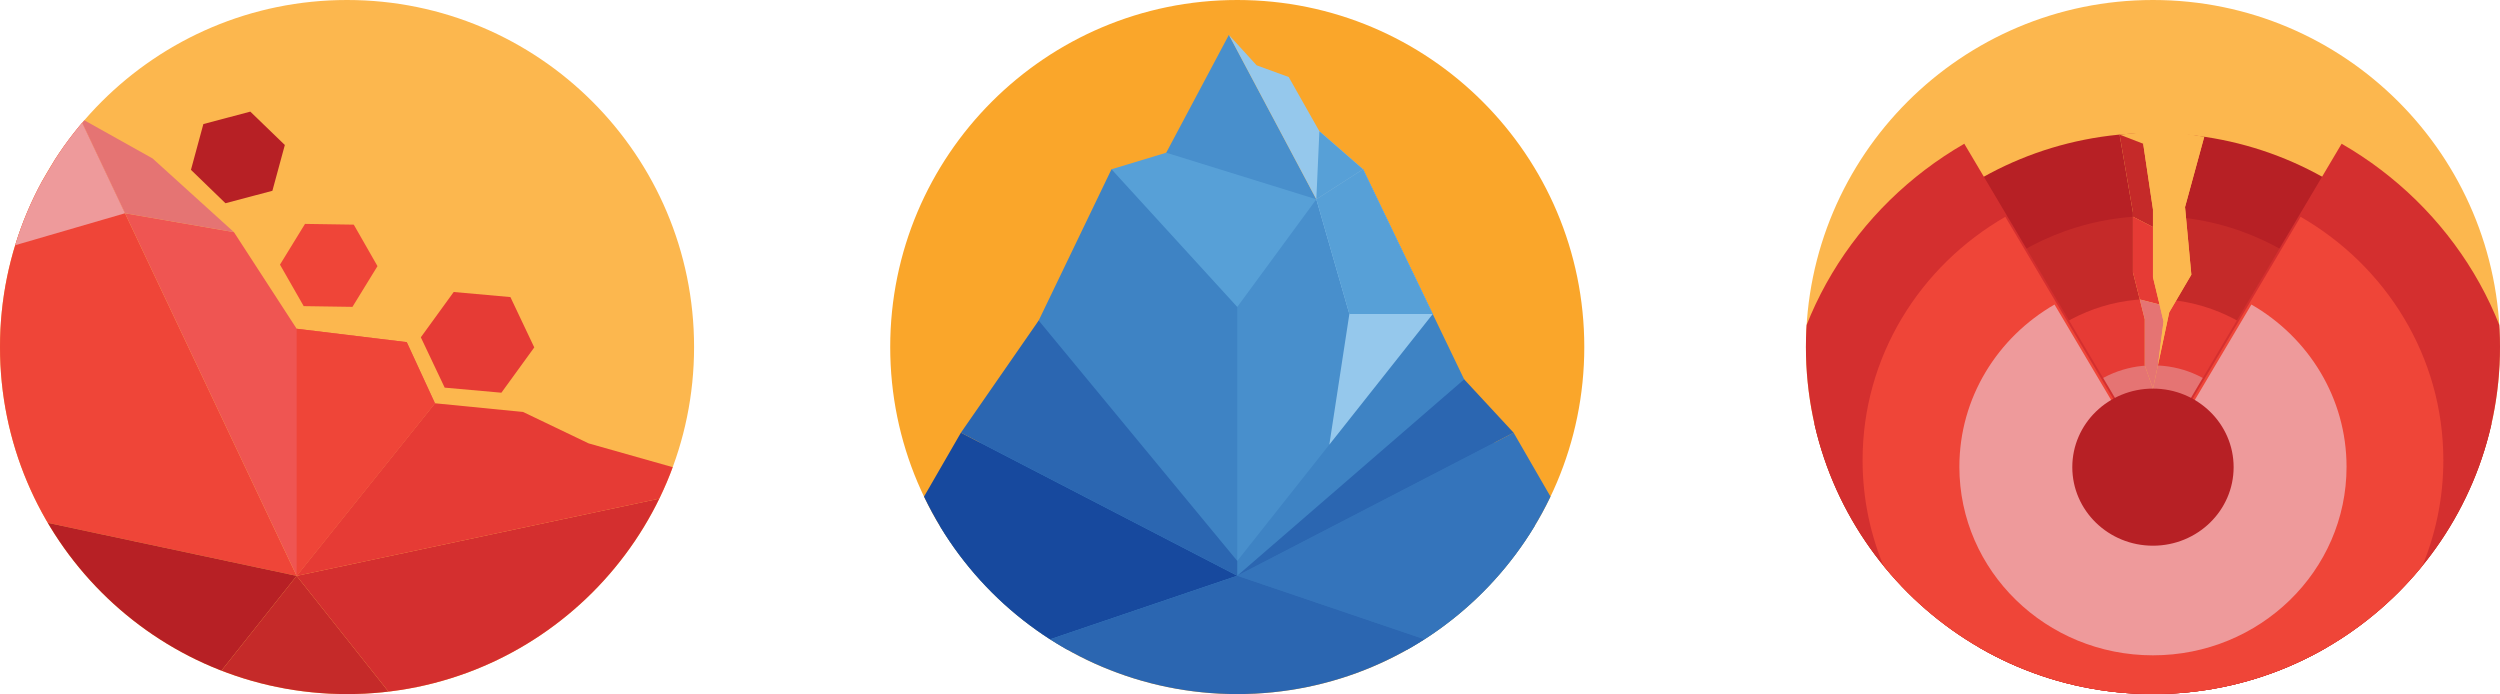 <svg id="Layer_1" xmlns="http://www.w3.org/2000/svg" xmlns:xlink="http://www.w3.org/1999/xlink" viewBox="0 0 1536 426.44"><style>.st2{fill:#488fcc}.st3{fill:#3e83c4}.st4{fill:#95c8ec}.st5{fill:#57a0d7}.st8{fill:#2b66b1}.st9{fill:#fcb74e}.st11{fill:#ef4538}.st12{fill:#b72025}.st13{fill:#c52a29}.st14{fill:#d42f2f}.st16{fill:#e63b35}.st17{fill:#e57473}.st18{fill:#ee9a9b}</style><g id="XMLID_448_"><circle id="XMLID_429_" cx="760.17" cy="213.22" r="213.22" fill="#faa62a"/><g id="XMLID_427_"><defs><circle id="XMLID_405_" cx="760.17" cy="213.22" r="213.22"/></defs><clipPath id="XMLID_2_"><use xlink:href="#XMLID_405_" overflow="visible"/></clipPath><g id="XMLID_351_" clip-path="url(#XMLID_2_)"><path id="XMLID_388_" class="st2" d="M682.9 153.13l77.27-19.48 77.28 19.48-77.28 41.44z"/><path id="XMLID_387_" class="st2" d="M684.68 153.71l70.35-132.27 70.35 132.27z"/><path id="XMLID_386_" class="st3" d="M540.74 399.35h438.87L837.45 103.99l-77.28 49.71-77.27-49.71z"/><path id="XMLID_385_" class="st2" d="M760.17 153.7v190.93l120.09-151.69-42.81-88.95z"/><path id="XMLID_383_" class="st4" d="M755.03 21.44l17.04 18.69 19.71 7.19 18.85 33.31 26.82 23.36-28.7 18.46z"/><path id="XMLID_382_" class="st4" d="M808.75 122.45l20.3 70.49-12.31 80.24 63.52-80.24-42.81-88.95z"/><path id="XMLID_381_" class="st5" d="M682.9 103.99l33.63-10.17 92.22 28.63-48.58 66.14z"/><path id="XMLID_380_" class="st5" d="M808.75 122.45l1.88-41.82 26.82 23.36z"/><path id="XMLID_379_" class="st5" d="M829.05 192.94h51.21l-42.81-88.95-28.7 18.46z"/><g id="XMLID_354_"><g id="XMLID_357_"><path id="XMLID_378_" fill="#17499e" d="M590.38 265.85l-104.5 181.01 274.29-93.13z"/></g><path id="XMLID_356_" fill="#3474bb" d="M929.96 265.85l-169.79 87.88 274.3 93.13z"/><path id="XMLID_355_" class="st8" d="M760.17 353.73l-274.29 93.13h548.59z"/></g><path id="XMLID_353_" class="st8" d="M760.17 353.73l139.41-120.66 30.38 32.78z"/><path id="XMLID_352_" class="st8" d="M590.38 265.85l47.79-68.93 122 147.71v9.1"/></g></g></g><g id="XMLID_46_"><circle id="XMLID_444_" class="st9" cx="213.22" cy="213.22" r="213.22"/><g id="XMLID_249_"><defs><circle id="XMLID_428_" cx="213.22" cy="213.22" r="213.22"/></defs><clipPath id="XMLID_3_"><use xlink:href="#XMLID_428_" overflow="visible"/></clipPath><g id="XMLID_430_" clip-path="url(#XMLID_3_)"><g id="XMLID_434_"><path id="XMLID_443_" class="st11" d="M182.26 353.81l-266.49-56.75L49.01 72.33z"/><path id="XMLID_442_" class="st12" d="M182.26 353.81L49.01 521.78-84.23 297.06z"/><path id="XMLID_441_" class="st13" d="M182.26 353.81l133.25 167.97H49.01z"/><path id="XMLID_440_" class="st14" d="M182.26 353.81l266.49-56.75-133.24 224.72z"/><path id="XMLID_439_" fill="#ef5552" d="M76.8 131.03l66.93 11.6 38.53 59.35 67.65 8.23 17.33 37.56-84.98 106.04z"/><path id="XMLID_438_" class="st16" d="M182.26 353.81l84.98-106.04 54.15 5.35 40.25 19.29 87.11 24.65z"/><path id="XMLID_437_" class="st11" d="M182.26 201.98v151.83l84.98-106.04-17.33-37.56z"/><path id="XMLID_436_" class="st17" d="M49.01 72.33l44.75 25.03 49.97 45.27-66.93-11.6z"/><path id="XMLID_435_" class="st18" d="M76.8 131.03L1.15 153.05l47.86-80.72z"/></g><path id="XMLID_433_" class="st11" d="M216.55 188.54l-29.96-.45-14.57-25.49 15.38-25.04 29.96.46 14.57 25.49z"/><path id="XMLID_432_" class="st16" d="M308.06 241.28l-34.84-3.11-14.66-30.93 20.19-27.83 34.84 3.11 14.66 30.93z"/><path id="XMLID_431_" class="st12" d="M167.36 117.22l-28.84 7.64-21.2-20.51 7.63-28.13 28.84-7.64L175 89.09z"/></g></g></g><g id="XMLID_149_"><g id="XMLID_309_"><circle id="XMLID_348_" class="st9" cx="1322.78" cy="213.22" r="213.22"/></g><g id="XMLID_150_"><defs><circle id="XMLID_151_" cx="1322.78" cy="213.22" r="213.22"/></defs><clipPath id="XMLID_4_"><use xlink:href="#XMLID_151_" overflow="visible"/></clipPath><g id="XMLID_310_" clip-path="url(#XMLID_4_)"><g id="XMLID_335_"><g id="XMLID_344_"><g id="XMLID_345_"><ellipse id="XMLID_350_" class="st12" cx="1322.78" cy="285.66" rx="209.44" ry="203.93"/><ellipse id="XMLID_349_" class="st13" cx="1322.78" cy="285.66" rx="157.08" ry="152.95"/><ellipse id="XMLID_347_" class="st16" cx="1322.78" cy="285.66" rx="104.72" ry="101.97"/><ellipse id="XMLID_346_" class="st17" cx="1322.78" cy="285.66" rx="62.83" ry="61.18"/></g></g><g id="XMLID_336_"><g id="XMLID_342_"><path id="XMLID_343_" class="st14" d="M1438.7 88.31l-115.92 195.51-115.92-195.51c-67.05 38.65-112.04 109.75-112.04 191.12 0 122.6 102.06 221.98 227.97 221.98 125.9 0 227.97-99.38 227.97-221.98-.01-81.37-45-152.47-112.06-191.12z"/></g><g id="XMLID_340_"><path id="XMLID_341_" class="st11" d="M1413.5 133.21l-90.72 153.01-90.72-153.01c-52.48 30.24-87.69 85.89-87.69 149.57 0 95.94 79.88 173.72 178.41 173.72s178.41-77.78 178.41-173.72c0-63.67-35.21-119.32-87.69-149.57z"/></g><g id="XMLID_338_"><path id="XMLID_339_" class="st18" d="M1383.26 187.1l-60.48 102.01-60.48-102.01c-34.98 20.16-58.46 57.26-58.46 99.72 0 63.96 53.25 115.81 118.94 115.81s118.94-51.85 118.94-115.81c0-42.46-23.47-79.56-58.46-99.72z"/></g><ellipse id="XMLID_337_" class="st12" cx="1322.78" cy="287.02" rx="49.56" ry="48.26"/></g></g><path id="XMLID_334_" class="st9" d="M1322.78 238.76l-5.03-14.28v-28.35l-7.27-28.79v-36.83l-8.21-47.81 27.36-2.7 24.66 4.02-11.81 43.19 3.88 41.54-13.58 23.13z"/><path id="XMLID_315_" class="st13" d="M1302.27 82.7l14.51 5.61 6 40.32v10.85l-12.3-6.31v-2.66z"/><path id="XMLID_313_" class="st16" d="M1322.78 139.48v30.81l4.09 16.81-12.18-3.11-4.21-16.65v-34.17z"/><path id="XMLID_312_" class="st17" d="M1326.87 187.1l2.4 10.45-3.46 27-3.03 14.21-5.03-14.28v-28.35l-3.06-12.14"/><path id="XMLID_311_" class="st9" d="M1316.78 88.31l37.51-4.29-11.81 43.19 3.88 41.54-13.58 23.13-6.97 32.67 3.46-27-6.49-27.26v-41.66z"/></g></g></g></svg>